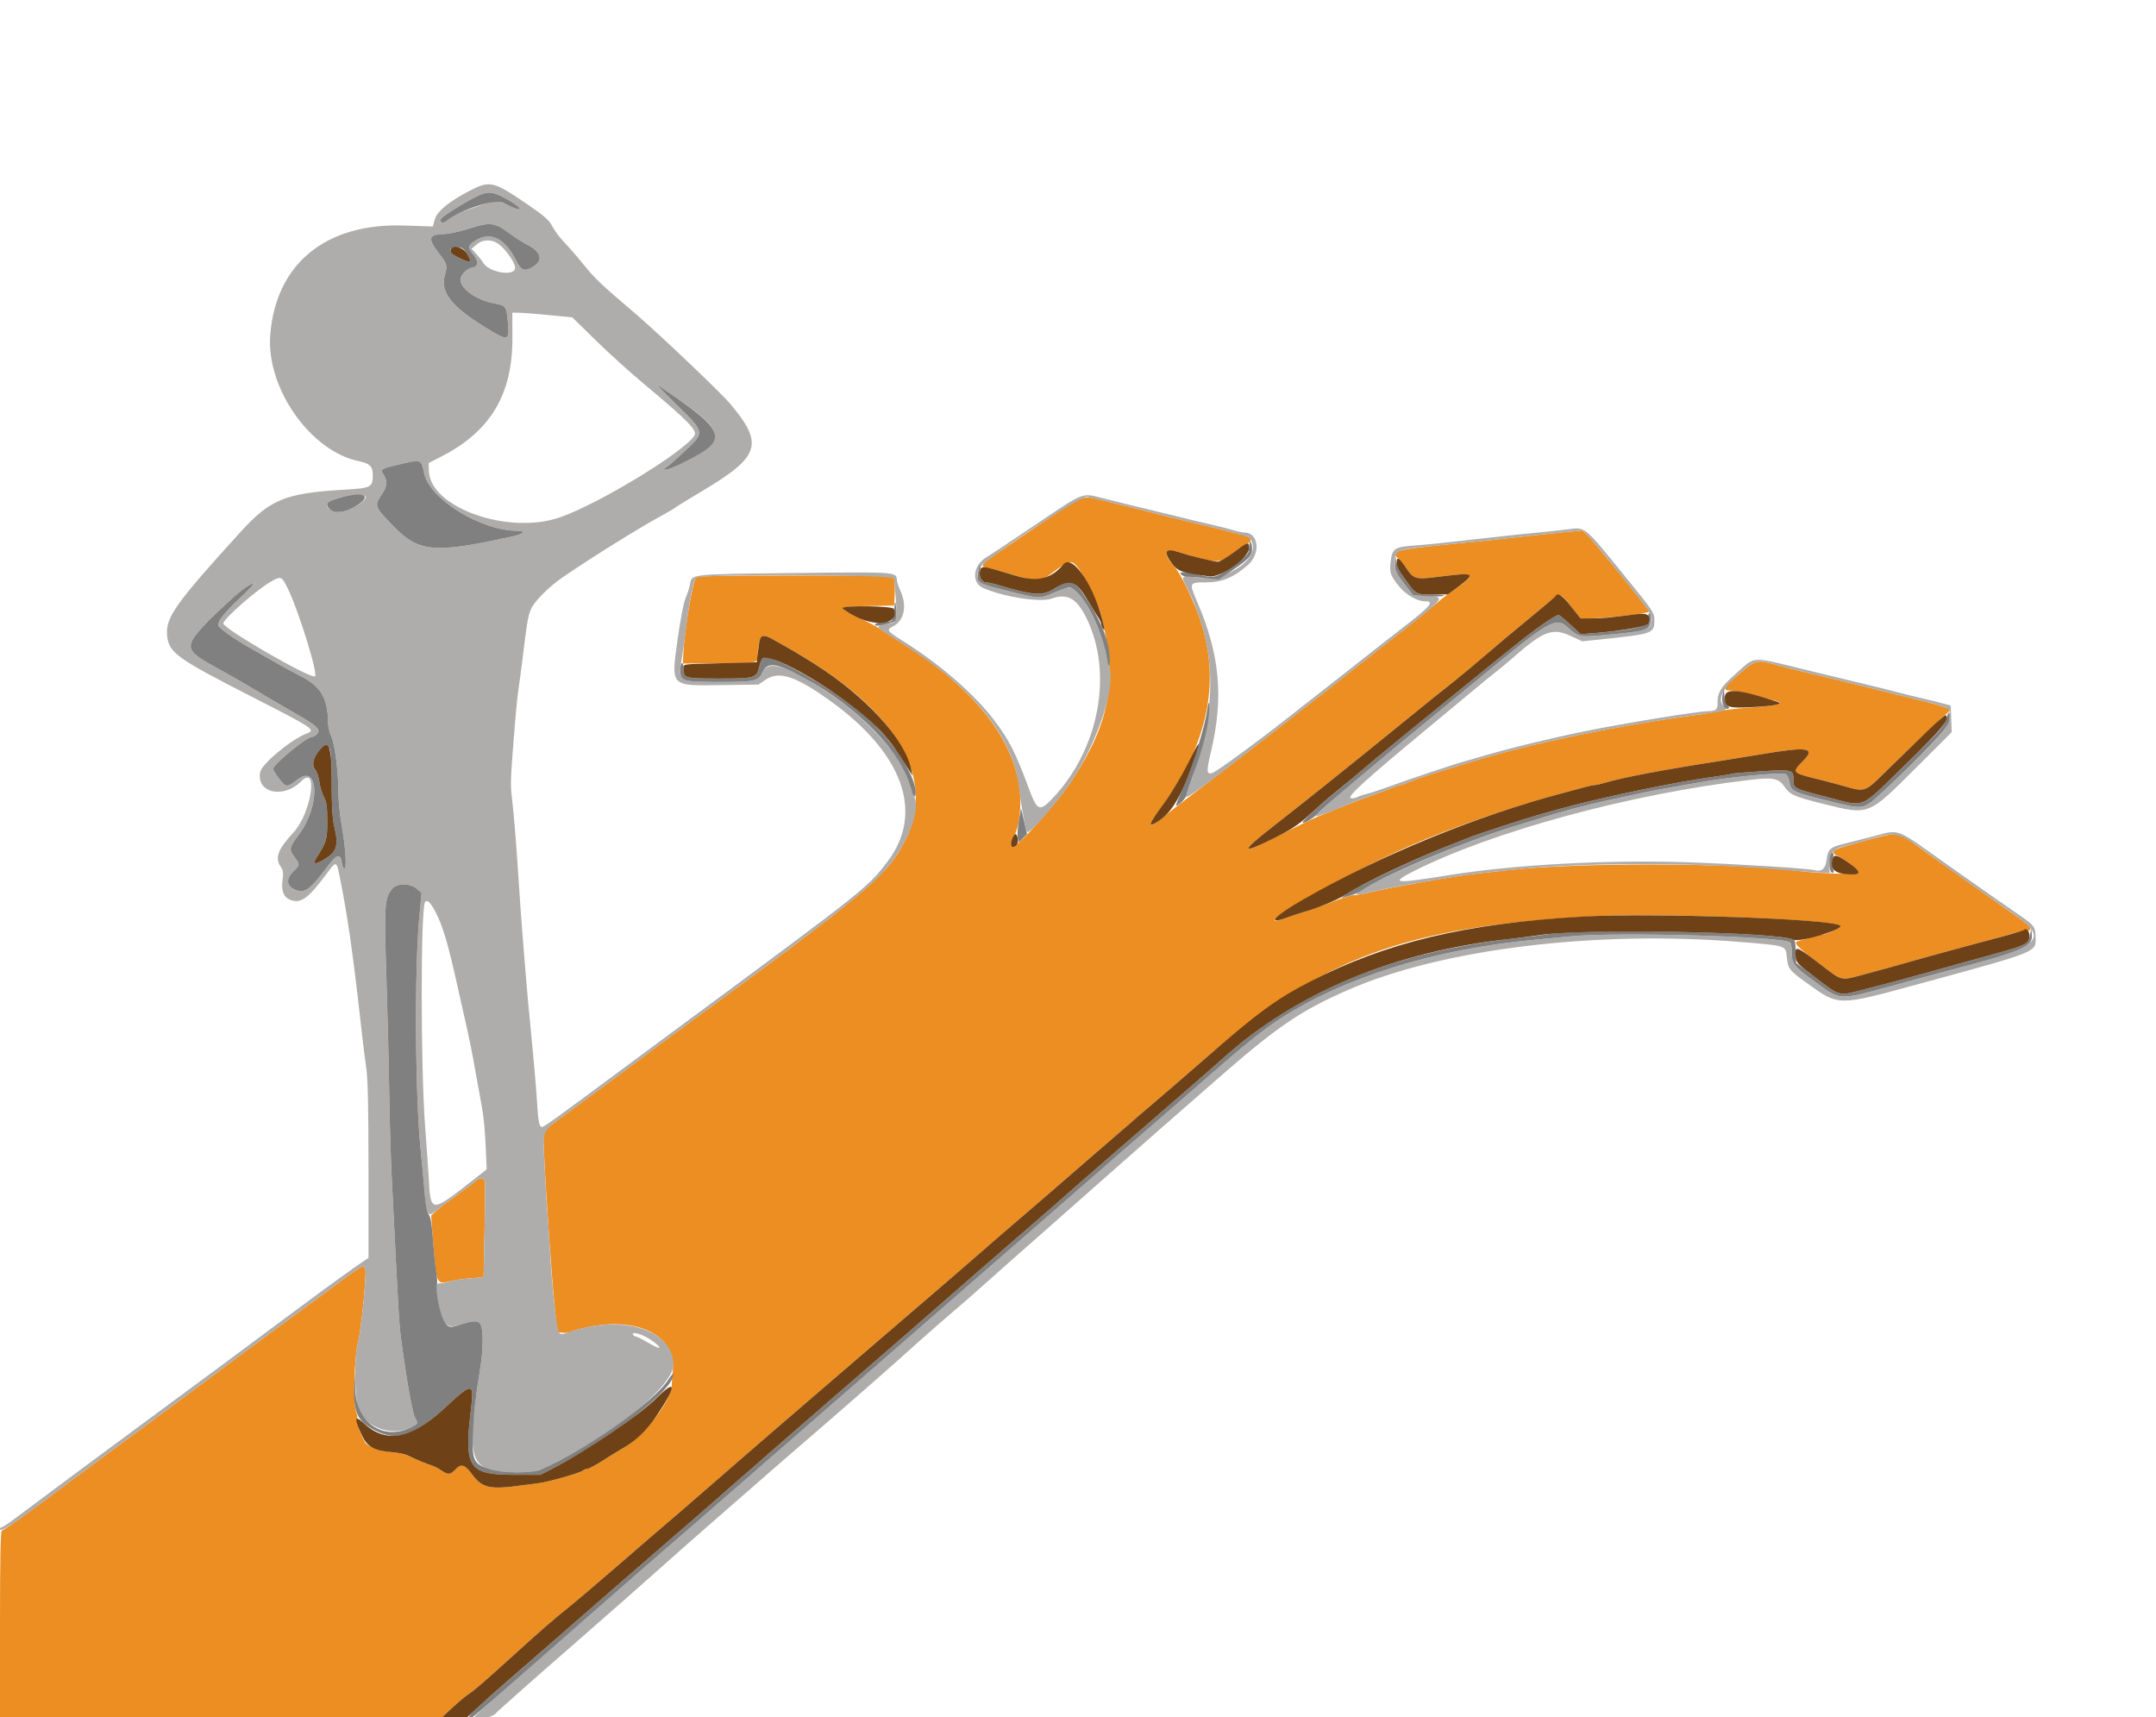 <svg id="svg" version="1.1" xmlns="http://www.w3.org/2000/svg" xmlns:xlink="http://www.w3.org/1999/xlink" width="400" height="318.557" viewBox="0, 0, 400,318.557"><g id="svgg"><path id="path0" d="M191.395 98.308 C 181.031 105.296,181.433 104.933,183.498 105.439 C 184.335 105.644,186.024 106.099,187.251 106.450 C 192.902 108.068,192.879 108.070,195.860 105.814 C 198.434 103.866,198.920 103.840,200.186 105.578 C 201.451 107.315,203.851 112.293,204.305 114.124 C 207.315 126.244,206.024 133.771,199.100 144.453 C 196.290 148.789,188.869 157.131,187.822 157.131 C 187.317 157.131,187.583 155.651,188.222 154.900 C 188.446 154.637,188.785 153.571,188.976 152.531 C 191.005 141.461,183.733 129.840,168.786 120.265 C 167.372 119.359,165.375 118.069,164.347 117.397 C 162.063 115.903,162.355 116.063,158.936 114.425 C 155.390 112.727,155.600 112.549,161.282 112.439 L 165.896 112.351 165.993 110.289 C 166.046 109.155,166.008 107.900,165.907 107.500 L 165.725 106.773 147.603 106.773 C 132.823 106.773,129.415 106.852,129.125 107.201 C 128.464 107.997,126.960 117.058,126.769 121.396 L 126.693 123.111 133.373 123.047 C 140.952 122.975,140.557 123.060,140.560 121.495 C 140.562 119.800,141.149 117.928,141.679 117.928 C 142.117 117.928,142.496 118.119,146.295 120.247 C 166.137 131.362,173.897 144.112,167.967 155.859 C 164.612 162.505,161.461 165.148,125.299 191.645 C 123.436 193.010,120.693 195.052,119.203 196.183 C 116.554 198.195,110.110 202.960,105.020 206.670 C 100.501 209.964,100.733 209.578,100.911 213.506 C 101.314 222.424,102.476 238.908,103.060 243.984 L 103.426 247.171 104.447 247.270 C 105.009 247.324,105.743 247.222,106.078 247.043 C 106.413 246.863,107.809 246.485,109.180 246.202 C 118.434 244.290,125.436 247.885,124.823 254.232 C 124.724 255.257,124.640 256.491,124.637 256.975 C 124.620 259.773,119.493 266.448,115.697 268.611 C 114.908 269.060,113.187 270.121,111.873 270.967 C 110.558 271.814,109.260 272.507,108.988 272.508 C 108.716 272.509,108.358 272.643,108.191 272.806 C 107.726 273.261,101.681 274.977,99.737 275.206 C 98.786 275.318,97.578 275.471,97.052 275.546 C 90.938 276.418,89.489 276.115,87.613 273.576 C 86.208 271.675,85.569 271.491,84.462 272.669 C 83.554 273.636,83.084 273.663,81.896 272.817 C 81.395 272.460,80.512 272.017,79.934 271.833 C 78.843 271.484,77.581 270.960,75.726 270.085 C 75.129 269.803,73.874 269.514,72.937 269.443 C 70.607 269.266,68.273 268.447,67.739 267.620 C 66.967 266.426,65.916 263.446,66.230 263.342 C 66.402 263.284,66.329 262.669,66.059 261.900 C 65.481 260.257,65.742 251.622,66.450 248.939 C 67.018 246.788,68.063 236.134,67.779 235.395 C 67.512 234.698,67.079 234.856,64.939 236.431 C 64.020 237.108,59.108 240.724,54.024 244.466 C 43.700 252.065,44.395 251.549,37.693 256.574 C 35.003 258.590,30.848 261.673,28.459 263.426 C 23.043 267.400,14.220 273.937,11.474 276.011 C 6.063 280.099,0.633 283.984,0.333 283.984 C 0.106 283.984,0.000 289.493,0.000 301.355 L 0.000 318.725 40.965 318.725 L 81.929 318.725 83.820 316.925 C 84.860 315.934,86.272 314.751,86.957 314.295 C 88.092 313.540,90.024 311.866,95.458 306.932 C 100.311 302.526,102.665 300.476,105.179 298.468 C 106.669 297.277,111.044 293.563,114.900 290.213 C 118.757 286.863,122.428 283.697,123.058 283.177 C 123.688 282.657,127.171 279.649,130.799 276.494 C 134.426 273.339,138.285 269.988,139.374 269.048 C 140.463 268.107,142.645 266.219,144.223 264.851 C 145.801 263.484,149.673 260.149,152.829 257.442 C 155.984 254.734,160.876 250.527,163.699 248.092 C 166.522 245.657,170.677 242.088,172.933 240.159 C 175.188 238.231,178.920 235.004,181.226 232.988 C 183.531 230.972,187.681 227.386,190.447 225.020 C 193.214 222.653,197.284 219.137,199.492 217.205 C 201.700 215.273,205.012 212.405,206.853 210.831 C 208.693 209.258,210.271 207.891,210.359 207.794 C 210.446 207.697,211.952 206.407,213.705 204.928 C 215.458 203.448,219.701 199.784,223.133 196.786 C 245.042 177.649,260.676 171.878,295.735 169.986 C 307.808 169.334,340.269 170.580,341.429 171.739 C 341.705 172.016,338.935 173.388,338.108 173.385 C 337.878 173.384,337.044 173.594,336.255 173.852 C 335.466 174.109,334.417 174.402,333.923 174.502 C 332.518 174.787,332.932 175.289,337.326 178.624 C 341.930 182.119,341.410 181.992,345.976 180.741 C 347.378 180.357,349.243 179.852,350.120 179.620 C 350.996 179.387,353.004 178.823,354.582 178.366 C 356.159 177.909,358.311 177.310,359.363 177.036 C 360.414 176.761,361.992 176.329,362.869 176.075 C 363.745 175.821,365.825 175.258,367.490 174.824 C 369.155 174.390,371.594 173.722,372.908 173.340 C 374.223 172.958,375.622 172.654,376.016 172.664 C 377.292 172.696,376.783 171.860,374.582 170.309 C 373.398 169.475,371.139 167.886,369.562 166.778 C 366.534 164.650,362.392 161.713,356.335 157.396 C 351.782 154.152,352.358 154.204,344.701 156.338 C 340.959 157.380,340.278 157.631,340.156 158.008 C 340.085 158.227,340.290 158.503,340.611 158.622 C 341.713 159.029,344.861 161.400,344.861 161.824 C 344.861 162.301,338.377 162.151,333.433 161.560 C 320.806 160.052,292.628 159.997,279.681 161.455 C 277.402 161.712,274.821 161.998,273.944 162.090 C 270.194 162.486,257.459 164.720,253.949 165.598 C 252.944 165.850,251.764 166.056,251.327 166.056 C 250.890 166.056,249.561 166.428,248.374 166.882 C 245.471 167.993,242.913 168.902,241.753 169.236 C 241.227 169.388,239.826 169.863,238.639 170.293 C 230.158 173.367,248.361 162.740,261.368 157.024 C 269.273 153.549,281.213 149.428,290.199 147.073 C 291.251 146.797,292.841 146.366,293.733 146.115 C 294.625 145.863,295.577 145.657,295.848 145.657 C 296.119 145.657,297.039 145.450,297.892 145.196 C 301.272 144.191,308.740 142.786,320.000 141.039 C 321.841 140.753,324.924 140.251,326.853 139.924 C 335.402 138.473,336.940 138.720,334.540 141.157 C 332.395 143.335,332.428 143.377,337.211 144.545 C 338.175 144.781,340.112 145.291,341.514 145.679 C 346.304 147.006,345.723 147.207,350.438 142.582 C 354.626 138.475,360.277 133.116,361.270 132.311 C 362.340 131.444,361.841 131.260,352.032 128.903 C 351.681 128.819,350.032 128.401,348.367 127.974 C 345.591 127.262,338.814 125.625,333.705 124.431 C 332.566 124.165,330.906 123.741,330.017 123.489 C 325.930 122.331,325.781 122.362,322.733 124.957 C 319.733 127.512,319.412 128.127,321.081 128.127 C 321.675 128.127,323.575 128.504,325.304 128.964 C 327.032 129.424,328.771 129.872,329.168 129.958 C 331.567 130.482,330.099 130.909,324.622 131.282 C 322.343 131.436,319.904 131.712,319.203 131.893 C 318.502 132.075,316.207 132.454,314.104 132.735 C 300.333 134.576,284.326 137.889,274.104 141.014 C 273.315 141.256,271.163 141.906,269.323 142.460 C 265.380 143.645,262.541 144.603,261.147 145.216 C 260.595 145.459,259.990 145.657,259.803 145.657 C 259.617 145.657,258.993 145.865,258.417 146.119 C 257.842 146.374,256.080 147.036,254.502 147.591 C 252.924 148.146,251.203 148.784,250.677 149.008 C 250.151 149.233,248.359 149.952,246.693 150.607 C 243.733 151.771,242.518 152.346,235.398 155.962 C 230.168 158.617,230.385 157.848,236.126 153.377 C 241.208 149.419,249.674 142.654,257.552 136.255 C 260.573 133.801,264.017 131.004,265.205 130.040 C 266.393 129.076,268.630 127.292,270.176 126.075 C 271.723 124.859,274.064 122.914,275.378 121.752 C 276.693 120.590,279.490 118.223,281.594 116.492 C 283.697 114.761,286.232 112.655,287.226 111.812 C 289.505 109.879,289.354 109.852,291.510 112.555 L 293.326 114.831 296.703 114.646 C 300.536 114.436,305.976 113.738,305.976 113.456 C 305.976 113.107,295.539 100.225,294.399 99.168 L 293.589 98.415 289.663 98.793 C 287.504 99.001,284.590 99.311,283.187 99.483 C 280.506 99.810,274.524 100.436,268.367 101.033 C 259.297 101.913,257.827 102.320,259.328 103.536 C 259.686 103.826,260.454 104.742,261.036 105.572 C 262.407 107.531,262.540 107.558,267.585 106.925 C 273.674 106.160,274.044 106.512,270.002 109.229 C 269.015 109.892,267.464 111.097,266.556 111.907 C 265.648 112.716,262.994 114.863,260.660 116.678 C 258.325 118.492,254.969 121.129,253.203 122.538 C 246.150 128.165,227.016 143.029,220.398 148.023 C 218.645 149.346,216.517 151.005,215.670 151.708 C 212.847 154.051,212.828 153.330,215.611 149.566 C 224.784 137.163,226.844 124.505,221.670 112.351 C 220.136 108.748,218.806 106.199,217.953 105.227 C 215.564 102.506,215.970 101.620,219.175 102.563 C 226.220 104.635,225.966 104.638,228.934 102.470 C 230.254 101.506,231.491 100.717,231.683 100.717 C 232.113 100.717,232.146 99.869,231.726 99.609 C 231.433 99.429,225.354 97.897,219.602 96.556 C 218.112 96.208,216.104 95.714,215.139 95.458 C 213.430 95.003,208.792 93.855,204.622 92.853 C 200.534 91.872,201.578 91.441,191.395 98.308 M88.468 218.929 C 88.372 219.085,86.942 220.170,85.291 221.340 C 83.640 222.511,81.771 223.925,81.137 224.483 L 79.986 225.498 80.321 229.960 C 80.937 238.154,81.013 238.357,83.243 237.786 C 84.143 237.555,85.970 237.277,87.301 237.169 L 89.721 236.972 89.905 228.207 C 90.006 223.386,90.027 219.263,89.951 219.044 C 89.792 218.587,88.730 218.505,88.468 218.929 " stroke="none" fill="#ec8e22" fill-rule="evenodd"></path><path id="path1" d="M87.095 35.418 C 83.255 37.401,81.062 39.219,80.646 40.766 L 80.308 42.022 74.960 41.841 C 60.414 41.349,51.127 48.971,50.135 62.216 C 49.396 72.073,57.636 83.752,66.614 85.573 C 68.584 85.973,69.163 86.541,69.163 88.074 C 69.163 90.426,68.918 90.555,63.882 90.851 C 52.903 91.495,50.142 92.626,44.559 98.767 C 32.706 111.803,30.772 114.502,30.991 117.697 C 31.222 121.052,32.562 122.039,46.693 129.254 C 58.282 135.171,58.658 135.424,56.886 136.098 C 54.004 137.194,48.556 141.722,48.267 143.261 C 47.538 147.145,52.613 148.260,55.907 144.940 C 59.133 141.688,57.749 150.879,54.480 154.415 C 51.483 157.657,50.934 159.178,52.140 160.899 C 52.524 161.449,52.593 162.004,52.426 163.217 C 52.136 165.328,52.651 166.559,54.011 167.008 C 55.879 167.624,57.216 166.643,60.495 162.251 C 62.470 159.605,62.404 159.585,63.099 163.028 C 64.508 170.015,65.581 177.606,67.084 191.235 C 67.325 193.426,67.713 196.510,67.945 198.088 C 68.252 200.174,68.367 205.378,68.367 217.172 L 68.367 233.388 67.577 233.905 C 66.064 234.896,59.729 239.479,55.233 242.835 C 47.166 248.857,33.925 258.663,26.773 263.913 C 21.570 267.731,5.590 279.598,2.470 281.959 C 1.461 282.722,0.493 283.347,0.318 283.347 C 0.143 283.347,0.000 283.490,0.000 283.665 C 0.000 284.457,2.503 282.787,11.474 276.011 C 14.220 273.937,23.043 267.400,28.459 263.426 C 30.848 261.673,35.003 258.590,37.693 256.574 C 44.395 251.549,43.700 252.065,54.024 244.466 C 59.108 240.724,64.020 237.108,64.939 236.431 C 67.079 234.856,67.512 234.698,67.779 235.395 C 68.067 236.144,67.014 246.808,66.439 248.968 C 65.574 252.217,65.801 260.638,66.794 262.170 C 68.818 265.291,73.131 266.445,76.414 264.744 C 77.612 264.123,77.600 264.162,76.968 262.940 C 76.527 262.087,75.500 256.418,74.632 250.040 C 74.003 245.420,74.089 246.804,72.665 218.167 C 72.482 214.486,72.279 207.602,72.213 202.869 C 72.148 198.135,71.912 188.511,71.690 181.481 C 71.258 167.835,71.329 166.717,72.738 164.925 C 73.604 163.824,76.071 163.810,77.337 164.899 L 78.215 165.654 77.797 170.078 C 76.847 180.155,77.027 204.316,78.126 214.183 C 78.292 215.673,78.570 218.675,78.744 220.853 C 79.146 225.895,79.247 226.018,81.485 224.195 C 82.450 223.410,84.373 221.973,85.759 221.001 C 87.144 220.030,88.360 219.103,88.461 218.941 C 88.729 218.507,89.790 218.581,89.951 219.044 C 90.027 219.263,90.006 223.386,89.905 228.207 L 89.721 236.972 87.054 237.193 C 85.587 237.315,83.952 237.566,83.421 237.751 C 82.889 237.936,82.118 238.088,81.705 238.088 C 80.825 238.088,80.783 238.462,81.316 241.568 C 82.001 245.565,82.911 246.615,85.050 245.878 C 87.820 244.923,88.873 244.923,89.236 245.878 C 89.696 247.088,89.640 250.464,89.104 253.846 C 86.322 271.400,86.935 273.147,95.874 273.147 C 99.269 273.147,99.724 273.028,103.426 271.162 C 114.839 265.410,124.955 256.948,124.933 253.170 C 124.896 246.691,115.302 243.733,105.526 247.185 C 104.373 247.592,104.050 247.607,103.734 247.267 C 103.275 246.774,102.441 239.167,101.992 231.394 C 101.815 228.327,101.594 225.100,101.500 224.223 C 101.407 223.347,101.205 219.833,101.051 216.414 C 100.722 209.065,100.109 210.290,106.444 205.633 C 115.384 199.061,116.517 198.222,119.203 196.183 C 120.693 195.052,123.436 193.010,125.299 191.645 C 156.382 168.869,162.425 164.080,165.648 159.664 C 169.058 154.991,170.733 149.839,169.556 147.642 C 169.208 146.994,168.924 146.246,168.924 145.981 C 168.922 142.635,162.272 134.617,155.531 129.834 C 146.993 123.775,142.609 122.167,141.496 124.688 C 140.754 126.368,140.081 126.524,133.537 126.529 C 125.815 126.535,125.743 126.489,126.515 122.045 C 126.680 121.096,127.049 118.454,127.333 116.175 C 127.952 111.225,128.638 107.787,129.125 107.201 C 129.746 106.453,165.639 106.580,165.852 107.331 C 165.939 107.637,166.106 109.473,166.223 111.410 C 166.464 115.394,166.423 115.486,164.223 115.849 C 162.474 116.137,162.513 116.307,164.631 117.627 C 172.269 122.387,176.904 125.922,180.516 129.739 C 185.463 134.966,188.344 140.408,188.991 145.744 C 189.453 149.560,190.274 154.037,190.569 154.348 C 191.029 154.835,196.435 148.566,199.100 144.453 C 203.818 137.175,207.025 127.269,205.814 123.716 C 205.536 122.899,205.216 121.657,205.102 120.956 C 204.597 117.828,202.053 112.325,200.068 110.064 C 198.905 108.739,198.205 108.727,195.451 109.981 C 192.977 111.107,192.752 111.098,186.916 109.624 C 181.378 108.225,180.760 107.741,181.622 105.473 C 182.121 104.161,200.487 91.984,201.647 92.197 C 203.071 92.458,211.731 94.551,215.139 95.458 C 216.104 95.714,218.112 96.208,219.602 96.556 C 228.495 98.630,231.583 99.487,231.952 99.984 C 234.481 103.389,227.240 108.290,221.499 107.059 C 219.535 106.637,219.119 106.920,219.794 108.215 C 225.786 119.716,226.082 130.903,220.782 145.497 C 220.336 146.724,220.030 147.786,220.101 147.857 C 220.275 148.031,223.511 145.747,227.410 142.698 C 229.163 141.327,233.394 138.033,236.813 135.377 C 244.747 129.213,249.172 125.747,253.200 122.542 C 254.968 121.135,258.064 118.705,260.080 117.142 C 268.236 110.817,268.326 110.685,264.554 110.533 L 262.176 110.438 260.490 108.254 C 258.945 106.250,258.805 105.929,258.805 104.388 C 258.805 101.947,258.677 101.991,268.526 101.019 C 275.582 100.323,280.697 99.787,283.187 99.483 C 284.590 99.311,287.504 99.001,289.663 98.793 L 293.589 98.415 294.399 99.168 C 294.845 99.582,296.593 101.626,298.282 103.711 C 306.694 114.091,306.451 113.729,306.240 115.579 C 306.097 116.829,305.063 117.122,298.659 117.729 C 292.931 118.271,292.960 118.276,290.876 116.413 C 288.599 114.376,287.643 114.936,273.625 126.530 C 272.223 127.689,269.928 129.573,268.526 130.716 C 252.347 143.902,244.143 150.871,244.143 151.430 C 244.143 151.619,247.239 150.471,250.677 149.007 C 251.203 148.783,252.924 148.146,254.502 147.591 C 256.080 147.036,257.842 146.374,258.417 146.119 C 258.993 145.865,259.617 145.657,259.803 145.657 C 259.990 145.657,260.595 145.459,261.147 145.216 C 262.541 144.603,265.380 143.645,269.323 142.460 C 271.163 141.906,273.315 141.256,274.104 141.014 C 284.242 137.915,299.599 134.727,313.944 132.744 C 315.960 132.466,318.147 132.161,318.803 132.067 C 320.191 131.869,320.503 131.545,319.837 130.993 C 318.499 129.882,319.569 127.651,322.733 124.957 C 325.781 122.361,325.930 122.331,330.017 123.489 C 330.906 123.741,332.566 124.165,333.705 124.431 C 338.814 125.625,345.591 127.262,348.367 127.974 C 350.032 128.401,351.681 128.819,352.032 128.903 C 361.991 131.296,361.753 131.206,361.753 132.608 C 361.753 134.694,358.742 138.164,349.571 146.642 C 345.504 150.402,346.136 150.293,338.841 148.496 C 332.661 146.974,332.270 146.779,331.998 145.076 C 331.876 144.312,331.580 143.732,331.249 143.604 C 330.313 143.245,320.422 144.214,315.219 145.174 C 313.904 145.416,311.466 145.849,309.801 146.135 C 306.807 146.649,305.509 146.911,299.602 148.199 C 293.166 149.602,290.474 150.338,280.797 153.342 C 267.539 157.457,244.488 167.973,253.904 165.611 C 254.934 165.353,256.924 164.922,258.327 164.655 C 260.708 164.202,262.057 163.968,269.482 162.724 C 272.246 162.262,274.432 161.998,281.275 161.302 C 294.269 159.982,314.569 159.989,329.880 161.319 C 332.072 161.509,335.120 161.738,336.653 161.828 L 339.442 161.990 339.442 160.429 C 339.442 158.440,340.065 157.557,341.765 157.136 C 342.503 156.952,343.825 156.598,344.701 156.348 C 352.801 154.038,350.946 153.495,361.912 161.386 C 364.031 162.910,366.566 164.688,373.068 169.209 C 380.513 174.385,379.354 175.403,360.319 180.394 C 359.092 180.716,356.940 181.293,355.538 181.676 C 354.135 182.059,352.271 182.568,351.394 182.808 C 340.929 185.667,341.588 185.697,336.711 182.143 C 332.749 179.255,332.430 178.849,332.430 176.681 C 332.430 175.766,332.290 174.931,332.119 174.826 C 330.341 173.727,299.882 172.894,291.474 173.714 C 289.721 173.885,286.709 174.171,284.781 174.350 C 266.108 176.083,249.361 181.305,237.291 189.158 C 234.379 191.053,230.491 194.182,224.217 199.681 C 221.817 201.785,219.104 204.151,218.188 204.940 C 211.428 210.762,208.443 213.361,192.229 227.543 C 191.110 228.522,188.871 230.470,187.254 231.873 C 184.169 234.547,169.007 247.758,148.845 265.340 C 134.947 277.458,127.338 284.076,123.193 287.649 C 121.567 289.052,118.103 292.062,115.496 294.339 C 112.890 296.616,105.716 302.881,99.555 308.261 C 93.393 313.641,88.257 318.196,88.141 318.384 C 87.664 319.156,91.143 318.772,91.888 317.970 C 92.497 317.315,98.806 311.719,105.950 305.498 C 111.398 300.754,119.776 293.379,123.691 289.880 C 126.045 287.777,128.975 285.187,130.201 284.125 C 131.427 283.063,135.286 279.692,138.777 276.635 C 142.267 273.577,146.793 269.641,148.834 267.888 C 154.054 263.404,164.195 254.545,166.711 252.271 C 170.237 249.083,175.687 244.285,177.263 242.982 C 178.080 242.306,180.434 240.247,182.494 238.406 C 186.279 235.023,187.440 233.997,193.660 228.526 C 195.553 226.861,200.338 222.629,204.293 219.124 C 208.248 215.618,212.988 211.437,214.826 209.834 C 216.664 208.231,221.394 204.090,225.339 200.634 C 236.830 190.562,241.111 187.622,249.949 183.733 C 267.369 176.067,296.003 172.559,323.028 174.780 C 331.564 175.481,331.267 175.381,331.513 177.641 C 331.744 179.768,331.967 180.053,335.228 182.395 C 341.228 186.705,340.798 186.703,356.184 182.508 C 378.182 176.510,377.713 176.698,377.667 173.926 C 377.633 171.935,377.458 171.706,374.343 169.569 C 371.406 167.554,366.012 163.777,361.016 160.237 C 351.313 153.361,352.676 153.856,347.251 155.243 C 345.147 155.781,342.650 156.418,341.701 156.659 C 339.535 157.210,339.094 157.655,338.886 159.501 C 338.699 161.161,337.995 161.779,336.671 161.447 C 335.358 161.118,323.000 160.340,313.625 159.997 C 298.778 159.454,280.953 160.403,268.685 162.390 C 258.732 164.001,257.819 163.905,262.151 161.700 C 276.691 154.302,302.591 147.258,324.700 144.690 C 328.991 144.192,329.993 144.394,331.091 145.978 C 332.126 147.471,332.953 147.835,338.327 149.159 C 346.869 151.264,346.503 151.409,355.632 142.299 L 362.100 135.844 362.006 133.373 L 361.912 130.902 360.478 130.512 C 359.689 130.298,357.681 129.803,356.016 129.413 C 354.351 129.023,352.271 128.508,351.394 128.267 C 350.518 128.027,347.649 127.316,345.020 126.688 C 342.390 126.060,338.518 125.127,336.414 124.615 C 324.293 121.664,325.910 121.628,322.107 124.940 C 319.284 127.399,318.602 128.498,318.659 130.498 C 318.691 131.612,318.304 131.943,316.972 131.941 C 315.176 131.937,301.575 134.145,294.263 135.627 C 287.749 136.948,280.090 138.806,275.219 140.249 C 273.992 140.612,272.558 141.026,272.032 141.169 C 269.768 141.785,262.522 144.196,258.008 145.836 C 256.255 146.473,254.264 147.128,253.584 147.293 C 252.904 147.457,252.068 147.741,251.727 147.924 C 251.385 148.107,250.877 148.169,250.597 148.061 C 249.899 147.793,253.594 144.444,265.020 134.993 C 268.175 132.382,271.976 129.227,273.466 127.981 C 274.956 126.734,276.816 125.217,277.600 124.610 C 278.383 124.003,279.817 122.808,280.787 121.954 C 286.304 117.098,288.034 116.438,291.307 117.947 L 293.562 118.986 297.299 118.596 C 306.685 117.616,306.932 117.525,306.932 115.072 C 306.932 113.676,306.806 113.486,301.681 107.172 C 293.814 97.479,294.189 97.794,290.996 98.199 C 289.857 98.344,287.347 98.612,285.418 98.796 C 283.490 98.979,279.976 99.348,277.610 99.615 C 267.131 100.799,264.860 101.037,262.311 101.220 C 258.735 101.477,258.291 101.782,258.013 104.178 C 257.768 106.288,257.941 106.780,259.676 108.908 C 260.852 110.350,262.957 111.554,264.305 111.554 C 266.276 111.554,265.569 112.368,259.602 116.970 C 257.673 118.457,254.653 120.823,252.890 122.227 C 251.127 123.632,247.840 126.215,245.584 127.968 C 243.329 129.721,240.397 132.016,239.069 133.068 C 233.618 137.385,225.814 143.102,224.968 143.397 C 223.830 143.793,223.785 143.188,224.673 139.442 C 227.055 129.400,226.338 121.550,222.143 111.731 C 220.573 108.057,220.577 108.048,223.799 108.048 C 226.723 108.048,228.894 107.135,231.568 104.782 C 233.940 102.694,233.506 98.805,230.902 98.805 C 230.534 98.805,229.598 98.608,228.822 98.367 C 228.045 98.127,226.335 97.689,225.020 97.394 C 223.705 97.099,221.841 96.659,220.876 96.415 C 219.912 96.171,216.972 95.455,214.343 94.823 C 209.667 93.700,208.103 93.315,204.069 92.295 C 200.741 91.454,200.986 91.352,192.438 97.131 C 188.095 100.068,183.827 102.900,182.954 103.426 C 180.539 104.880,180.176 108.053,182.311 109.041 C 185.905 110.704,192.934 111.826,195.060 111.076 C 198.013 110.034,199.721 110.960,201.524 114.582 C 206.592 124.759,203.964 138.940,195.315 148.085 C 192.887 150.653,192.432 150.479,190.927 146.411 C 188.395 139.565,187.232 137.281,184.359 133.512 C 180.745 128.772,174.383 123.244,167.729 119.061 C 164.459 117.006,164.373 116.881,165.734 116.177 C 167.769 115.124,168.327 112.368,167.057 109.641 C 166.689 108.853,166.385 107.890,166.382 107.501 C 166.368 106.113,166.013 106.092,147.162 106.320 C 127.477 106.558,128.378 106.454,127.988 108.533 C 127.876 109.128,127.515 110.230,127.186 110.982 C 126.843 111.766,126.227 114.940,125.745 118.415 C 124.481 127.512,124.233 127.248,133.915 127.109 L 140.717 127.012 142.056 126.104 C 144.529 124.425,147.597 125.421,153.925 129.956 C 167.588 139.746,171.548 150.834,164.622 159.905 C 160.947 164.717,160.716 164.901,125.737 190.746 C 123.809 192.171,119.291 195.518,115.697 198.184 C 102.718 207.814,100.951 209.084,100.533 209.084 C 100.053 209.084,99.851 208.067,99.647 204.622 C 99.486 201.894,99.007 196.429,98.320 189.482 C 98.060 186.853,97.704 182.908,97.530 180.717 C 97.356 178.526,97.078 175.084,96.913 173.068 C 96.748 171.052,96.457 166.964,96.266 163.984 C 95.803 156.738,95.352 151.163,94.970 147.956 C 94.663 145.387,94.696 144.643,95.609 133.386 C 95.765 131.458,96.042 128.876,96.224 127.649 C 96.406 126.422,96.703 124.199,96.884 122.709 C 97.778 115.322,97.976 114.165,98.561 112.912 C 99.235 111.465,101.933 108.786,104.439 107.074 C 109.976 103.292,118.545 97.951,122.636 95.734 C 123.816 95.094,124.996 94.400,125.259 94.190 C 125.522 93.981,127.842 92.554,130.415 91.019 C 141.025 84.693,141.757 82.368,135.480 74.927 C 133.618 72.720,121.981 61.667,117.610 57.953 C 111.624 52.869,110.311 51.623,108.317 49.139 C 107.236 47.794,105.629 45.942,104.745 45.024 C 103.861 44.107,102.844 42.752,102.485 42.015 C 101.982 40.982,101.138 40.192,98.805 38.574 C 91.529 33.529,91.019 33.391,87.095 35.418 M94.448 37.193 C 97.733 39.119,96.736 39.471,93.311 37.594 C 92.520 37.160,91.882 37.218,89.721 37.920 C 85.322 39.349,84.241 39.828,82.972 40.910 C 82.214 41.556,81.513 41.379,81.806 40.615 C 81.990 40.135,86.988 37.048,88.985 36.180 C 90.740 35.418,91.734 35.602,94.448 37.193 M94.371 43.184 C 95.495 44.011,96.988 44.977,97.689 45.330 C 100.561 46.773,100.904 48.435,98.587 49.669 C 97.221 50.396,96.654 50.134,95.772 48.367 C 93.650 44.115,90.922 42.832,88.050 44.734 C 86.802 45.561,86.763 45.987,87.825 47.249 C 88.865 48.484,88.757 49.526,87.577 49.662 C 86.684 49.765,85.418 51.049,85.418 51.852 C 85.418 53.565,88.418 55.698,91.633 56.271 C 93.789 56.655,93.937 56.828,94.180 59.250 C 94.603 63.467,94.472 63.503,89.624 60.478 C 83.659 56.757,81.682 54.141,82.528 51.093 C 83.044 49.236,82.975 48.978,81.420 46.976 C 79.346 44.305,79.490 43.526,82.072 43.448 C 83.186 43.414,85.248 42.983,87.012 42.415 C 90.885 41.167,91.756 41.258,94.371 43.184 M92.734 45.455 C 94.174 46.667,95.676 48.982,95.559 49.809 C 95.346 51.310,90.796 50.547,89.705 48.827 C 89.406 48.355,88.785 47.563,88.325 47.067 L 87.490 46.166 88.384 45.394 C 89.626 44.322,91.417 44.347,92.734 45.455 M101.775 58.453 L 106.180 58.878 110.540 63.156 C 112.938 65.508,117.047 69.221,119.671 71.406 C 127.521 77.942,129.390 79.846,128.858 80.762 C 127.144 83.714,111.208 93.433,103.904 95.980 C 94.343 99.315,79.802 94.190,79.573 87.405 L 79.522 85.906 81.875 84.704 C 90.986 80.049,95.100 73.189,95.065 62.709 L 95.050 58.008 96.210 58.018 C 96.848 58.024,99.353 58.220,101.775 58.453 M124.960 73.432 C 134.955 80.250,135.076 81.809,125.955 86.258 C 123.883 87.269,122.252 87.507,123.780 86.576 C 124.106 86.378,125.576 85.084,127.047 83.700 C 130.810 80.162,130.835 80.300,125.498 75.069 C 123.175 72.792,121.590 71.142,121.975 71.401 C 122.359 71.660,123.703 72.574,124.960 73.432 M78.689 87.809 C 79.709 92.633,89.225 98.486,96.049 98.486 C 97.745 98.486,97.111 99.081,94.900 99.566 C 80.147 102.800,77.621 102.524,72.488 97.116 C 69.476 93.942,69.433 93.790,70.920 91.597 C 71.842 90.239,71.922 89.220,71.192 88.106 C 70.502 87.053,70.629 86.966,74.043 86.168 C 78.211 85.194,78.130 85.165,78.689 87.809 M67.832 92.331 C 67.659 93.227,64.411 94.977,62.918 94.979 C 61.295 94.980,60.142 93.983,60.898 93.230 C 62.078 92.054,68.034 91.282,67.832 92.331 M53.309 109.018 C 55.304 112.976,59.109 125.223,58.425 125.486 C 57.406 125.877,41.434 116.646,41.434 115.666 C 41.434 114.805,47.995 109.095,50.515 107.762 C 52.153 106.896,52.264 106.946,53.309 109.018 M44.328 111.138 C 41.635 113.677,40.478 115.135,40.478 115.990 C 40.478 116.446,43.332 118.476,46.534 120.299 C 48.024 121.147,50.175 122.375,51.315 123.026 C 52.454 123.678,54.555 124.814,55.983 125.551 C 59.551 127.390,60.845 129.658,60.869 134.116 C 60.873 134.868,61.145 136.016,61.473 136.666 C 62.129 137.967,62.791 143.303,62.790 147.275 C 62.789 148.603,63.064 151.256,63.401 153.171 C 64.123 157.274,64.361 161.077,63.904 161.206 C 63.729 161.255,63.514 160.755,63.426 160.093 C 63.185 158.269,62.493 158.431,60.799 160.707 C 57.421 165.246,56.406 165.925,54.486 164.932 C 53.086 164.208,53.102 162.901,54.529 161.568 C 55.658 160.513,55.664 160.403,54.661 159.044 C 53.574 157.570,53.634 157.243,55.421 154.884 C 59.440 149.578,59.216 141.473,55.139 144.667 C 53.276 146.127,53.043 146.114,51.798 144.484 C 51.182 143.677,50.677 142.851,50.677 142.650 C 50.677 141.833,56.870 136.733,57.861 136.733 C 58.092 136.733,58.506 136.508,58.781 136.233 C 59.626 135.389,58.894 134.692,54.584 132.233 C 52.348 130.957,48.940 128.965,47.012 127.806 C 45.084 126.648,42.106 124.944,40.394 124.021 C 34.706 120.953,34.323 120.186,36.918 117.068 C 39.609 113.837,46.644 107.733,47.124 108.213 C 47.206 108.295,45.948 109.611,44.328 111.138 M80.728 169.062 C 82.162 171.792,83.084 174.899,84.943 183.267 C 85.391 185.283,85.955 187.793,86.196 188.845 C 87.051 192.570,87.657 195.584,88.313 199.363 C 88.679 201.466,89.186 204.263,89.440 205.578 C 89.695 206.892,89.991 209.991,90.099 212.463 L 90.294 216.958 88.414 218.431 C 79.708 225.250,79.931 225.256,79.517 218.167 C 79.414 216.414,79.132 212.398,78.889 209.243 C 78.042 198.234,78.020 168.730,78.857 167.376 C 79.199 166.822,79.867 167.423,80.728 169.062 M119.678 247.967 C 121.073 248.678,122.528 249.849,122.300 250.077 C 122.218 250.159,121.285 249.718,120.225 249.097 C 119.166 248.476,118.152 247.968,117.973 247.968 C 117.794 247.968,117.559 247.825,117.450 247.649 C 117.121 247.117,118.356 247.292,119.678 247.967 " stroke="none" fill="#afadab" fill-rule="evenodd"></path><path id="path2" d="M88.985 36.180 C 86.988 37.048,81.990 40.135,81.806 40.615 C 81.513 41.379,82.214 41.556,82.972 40.910 C 85.230 38.985,91.929 36.837,93.311 37.594 C 96.736 39.471,97.733 39.119,94.448 37.193 C 91.734 35.602,90.740 35.418,88.985 36.180 M87.012 42.415 C 85.248 42.983,83.186 43.414,82.072 43.448 C 79.490 43.526,79.346 44.305,81.420 46.976 C 82.975 48.978,83.044 49.236,82.528 51.093 C 81.682 54.141,83.659 56.757,89.624 60.478 C 94.472 63.503,94.603 63.467,94.180 59.250 C 93.937 56.828,93.789 56.655,91.633 56.271 C 88.418 55.698,85.418 53.565,85.418 51.852 C 85.418 51.049,86.684 49.765,87.577 49.662 C 88.757 49.526,88.865 48.484,87.825 47.249 C 86.763 45.987,86.802 45.561,88.050 44.734 C 90.922 42.832,93.650 44.115,95.772 48.367 C 96.654 50.134,97.221 50.396,98.587 49.669 C 100.904 48.435,100.561 46.773,97.689 45.330 C 96.988 44.977,95.495 44.011,94.371 43.184 C 91.756 41.258,90.885 41.167,87.012 42.415 M86.614 47.011 C 87.711 48.705,87.293 48.928,85.109 47.813 C 83.115 46.796,83.006 45.893,84.879 45.900 C 85.688 45.903,86.043 46.131,86.614 47.011 M125.498 75.069 C 130.835 80.300,130.810 80.162,127.047 83.700 C 125.576 85.084,124.106 86.378,123.780 86.576 C 122.252 87.507,123.883 87.269,125.955 86.258 C 135.627 81.541,135.320 80.395,121.975 71.401 C 121.590 71.142,123.175 72.792,125.498 75.069 M74.043 86.168 C 70.629 86.966,70.502 87.053,71.192 88.106 C 71.922 89.220,71.842 90.239,70.920 91.597 C 69.433 93.790,69.476 93.942,72.488 97.116 C 77.621 102.524,80.147 102.800,94.900 99.566 C 97.111 99.081,97.745 98.486,96.049 98.486 C 89.225 98.486,79.709 92.633,78.689 87.809 C 78.130 85.165,78.211 85.194,74.043 86.168 M63.108 92.305 C 60.781 92.929,60.236 93.459,61.027 94.333 C 61.948 95.351,63.866 95.192,65.975 93.923 C 69.204 91.981,67.629 91.092,63.108 92.305 M231.952 100.581 C 231.821 100.714,231.713 101.273,231.713 101.823 C 231.713 102.718,231.403 103.047,228.765 104.957 C 225.571 107.270,225.321 107.334,222.311 106.607 C 221.259 106.353,220.064 106.143,219.655 106.140 C 218.579 106.133,218.972 106.856,220.096 106.953 C 220.613 106.997,222.183 107.135,223.586 107.260 L 226.135 107.487 228.526 105.883 C 231.825 103.671,232.417 102.984,232.292 101.520 C 232.237 100.870,232.084 100.447,231.952 100.581 M258.845 104.588 C 258.809 105.915,258.979 106.295,260.490 108.254 L 262.175 110.438 264.872 110.612 C 266.356 110.707,267.706 110.671,267.873 110.532 C 268.039 110.393,266.988 110.279,265.538 110.279 C 262.608 110.279,262.895 110.451,260.503 107.251 C 259.834 106.355,259.219 105.099,259.099 104.382 L 258.885 103.108 258.845 104.588 M181.493 105.974 C 181.098 108.079,181.263 108.188,187.035 109.651 C 192.734 111.095,192.983 111.105,195.451 109.981 C 196.631 109.443,197.942 109.004,198.366 109.004 C 200.373 109.004,204.246 116.086,205.235 121.566 C 205.638 123.801,205.896 124.213,205.896 122.623 C 205.896 119.170,204.514 115.563,201.332 110.711 C 199.278 107.579,198.534 107.411,195.361 109.364 C 193.363 110.593,191.582 110.445,185.063 108.508 C 184.210 108.255,183.247 108.048,182.923 108.048 C 182.122 108.048,181.586 106.939,181.837 105.798 C 181.950 105.282,181.966 104.861,181.872 104.861 C 181.779 104.861,181.608 105.361,181.493 105.974 M45.719 108.905 C 43.858 110.148,38.682 114.949,36.918 117.068 C 34.323 120.186,34.706 120.953,40.394 124.021 C 42.106 124.944,45.084 126.648,47.012 127.806 C 48.940 128.965,52.348 130.957,54.584 132.233 C 58.894 134.692,59.626 135.389,58.781 136.233 C 58.506 136.508,58.092 136.733,57.861 136.733 C 56.870 136.733,50.677 141.833,50.677 142.650 C 50.677 142.851,51.182 143.677,51.798 144.484 C 53.043 146.114,53.276 146.127,55.139 144.667 C 59.216 141.473,59.440 149.578,55.421 154.884 C 53.634 157.243,53.574 157.570,54.661 159.044 C 55.664 160.403,55.658 160.513,54.529 161.568 C 53.102 162.901,53.086 164.208,54.486 164.932 C 56.406 165.925,57.421 165.246,60.799 160.707 C 62.493 158.431,63.185 158.269,63.426 160.093 C 63.514 160.755,63.729 161.255,63.904 161.206 C 64.361 161.077,64.123 157.274,63.401 153.171 C 63.064 151.256,62.789 148.603,62.790 147.275 C 62.791 143.303,62.129 137.967,61.473 136.666 C 61.145 136.016,60.873 134.868,60.869 134.116 C 60.845 129.658,59.551 127.390,55.983 125.551 C 54.555 124.814,52.454 123.678,51.315 123.026 C 50.175 122.375,48.024 121.147,46.534 120.299 C 43.332 118.476,40.478 116.446,40.478 115.990 C 40.478 115.135,41.635 113.677,44.328 111.138 C 47.385 108.256,47.880 107.460,45.719 108.905 M166.070 111.713 C 166.013 111.888,165.936 112.555,165.898 113.195 C 165.790 115.049,165.554 115.378,164.339 115.378 C 163.055 115.378,162.172 115.662,162.384 116.006 C 162.577 116.318,165.604 115.639,166.061 115.182 C 166.262 114.981,166.360 114.098,166.292 113.113 C 166.227 112.168,166.127 111.538,166.070 111.713 M305.833 114.661 C 306.110 116.175,303.756 116.827,295.722 117.465 L 293.276 117.659 291.342 115.881 C 290.278 114.904,289.312 114.104,289.194 114.104 C 288.647 114.104,285.744 116.052,282.581 118.541 C 279.573 120.908,275.952 123.841,259.920 136.894 C 257.287 139.038,253.101 142.518,251.155 144.180 C 250.717 144.554,248.853 146.100,247.012 147.615 C 243.680 150.357,241.253 152.669,241.706 152.669 C 242.269 152.669,244.010 151.564,244.572 150.849 C 245.274 149.957,256.661 140.386,268.526 130.716 C 269.928 129.573,272.223 127.689,273.625 126.530 C 287.643 114.936,288.599 114.376,290.876 116.413 C 292.960 118.276,292.931 118.271,298.659 117.729 C 305.576 117.074,306.107 116.892,306.233 115.139 C 306.290 114.357,306.192 113.785,306.002 113.785 C 305.817 113.785,305.743 114.168,305.833 114.661 M141.580 122.031 C 141.394 122.146,141.069 122.930,140.856 123.774 C 140.341 125.818,140.061 125.896,133.270 125.896 C 127.080 125.896,126.853 125.832,126.853 124.080 C 126.853 123.501,126.709 123.028,126.534 123.028 C 126.359 123.028,126.215 123.593,126.215 124.285 C 126.215 126.393,126.677 126.535,133.537 126.529 C 140.081 126.524,140.754 126.368,141.496 124.688 C 142.357 122.738,144.147 122.989,149.201 125.768 C 159.276 131.309,167.306 139.577,168.949 146.102 C 169.387 147.842,169.880 148.317,169.880 146.999 C 169.880 143.679,164.875 136.340,159.811 132.233 C 153.595 127.193,142.906 121.211,141.580 122.031 M319.567 129.024 C 319.293 130.431,319.975 131.884,320.699 131.436 C 320.861 131.336,320.777 131.088,320.512 130.886 C 320.241 130.679,319.987 129.889,319.933 129.084 L 319.835 127.649 319.567 129.024 M223.946 131.873 C 223.539 134.890,221.243 142.102,219.176 146.853 C 218.547 148.299,218.112 149.482,218.209 149.482 C 218.708 149.482,220.059 148.086,220.151 147.475 C 220.210 147.089,220.737 145.482,221.324 143.904 C 222.991 139.420,224.024 135.519,224.257 132.829 C 224.491 130.124,224.273 129.452,223.946 131.873 M361.116 133.309 C 360.754 134.694,360.083 135.447,353.365 141.994 C 344.798 150.346,346.248 149.752,338.965 147.889 C 332.789 146.308,332.749 146.288,332.749 144.729 C 332.749 142.793,332.538 142.737,326.696 143.107 C 323.847 143.288,321.424 143.493,321.311 143.563 C 321.198 143.633,319.960 143.844,318.561 144.032 C 310.709 145.085,296.607 148.031,288.606 150.288 C 287.554 150.585,286.048 151.011,285.259 151.235 C 282.844 151.921,274.367 154.677,273.097 155.188 C 272.686 155.354,270.988 156.022,269.323 156.674 C 262.226 159.451,251.462 164.546,249.583 166.017 L 248.808 166.624 250.222 166.260 C 251.000 166.060,252.066 165.591,252.591 165.219 C 256.302 162.584,271.113 156.348,280.797 153.342 C 290.474 150.338,293.166 149.602,299.602 148.199 C 305.509 146.911,306.807 146.649,309.801 146.135 C 311.466 145.849,313.904 145.416,315.219 145.174 C 320.422 144.214,330.313 143.245,331.249 143.604 C 331.580 143.732,331.876 144.312,331.998 145.076 C 332.270 146.779,332.661 146.974,338.841 148.496 C 346.135 150.293,345.504 150.402,349.571 146.647 C 356.611 140.150,361.359 135.078,361.598 133.802 C 361.937 131.986,361.561 131.602,361.116 133.309 M61.198 138.970 C 61.409 139.363,61.541 141.864,61.538 145.418 C 61.536 149.407,61.681 151.856,62.002 153.241 C 62.870 156.982,62.528 158.070,60.027 159.536 C 58.458 160.456,57.946 160.357,58.638 159.268 C 60.610 156.163,60.710 155.830,60.711 152.351 C 60.712 149.647,60.594 148.790,60.099 147.888 C 59.762 147.275,59.380 146.007,59.249 145.071 C 59.118 144.135,58.772 143.105,58.480 142.782 C 57.796 142.026,58.086 140.575,59.179 139.275 C 60.112 138.166,60.719 138.075,61.198 138.970 M189.028 152.285 C 188.805 153.563,188.717 154.985,188.833 155.445 L 189.043 156.281 189.800 155.511 L 190.557 154.741 189.995 152.351 L 189.433 149.960 189.028 152.285 M339.635 158.594 C 339.232 159.643,339.422 161.912,339.912 161.912 C 340.290 161.912,340.319 161.745,340.059 161.062 C 339.846 160.500,339.842 159.908,340.048 159.316 C 340.371 158.390,339.977 157.702,339.635 158.594 M72.738 164.925 C 71.329 166.717,71.258 167.835,71.690 181.481 C 71.912 188.511,72.148 198.135,72.213 202.869 C 72.279 207.602,72.482 214.486,72.665 218.167 C 74.089 246.804,74.003 245.420,74.632 250.040 C 75.500 256.418,76.527 262.087,76.968 262.940 C 77.600 264.162,77.612 264.123,76.414 264.744 C 71.174 267.459,66.038 264.017,65.912 257.705 L 65.848 254.502 65.733 257.052 C 65.509 262.028,66.294 263.719,69.613 265.409 C 73.625 267.452,76.885 266.444,82.183 261.518 C 87.771 256.324,88.000 256.327,87.367 261.594 C 86.067 272.408,86.901 273.625,95.618 273.625 L 100.239 273.625 102.506 272.461 C 113.400 266.865,124.969 257.857,124.934 254.997 C 124.931 254.725,124.522 255.147,124.026 255.936 C 121.411 260.093,108.564 269.139,100.308 272.637 C 98.619 273.352,93.232 273.332,90.916 272.602 C 87.834 271.631,87.520 270.953,87.754 265.793 C 87.944 261.614,88.121 260.048,89.104 253.846 C 89.640 250.464,89.696 247.088,89.236 245.878 C 88.873 244.923,87.820 244.923,85.050 245.878 C 83.426 246.437,82.991 246.273,82.256 244.821 C 81.578 243.483,80.811 239.313,81.065 238.344 C 81.160 237.981,81.107 236.950,80.947 236.053 C 80.787 235.156,80.517 232.507,80.347 230.166 C 80.127 227.134,79.898 225.754,79.550 225.369 C 79.210 224.994,78.964 223.619,78.744 220.861 C 78.570 218.678,78.292 215.673,78.126 214.183 C 77.027 204.316,76.847 180.155,77.797 170.078 L 78.215 165.654 77.337 164.899 C 76.071 163.810,73.604 163.824,72.738 164.925 M376.601 173.593 C 376.288 175.197,375.910 175.389,369.721 177.073 C 367.355 177.717,363.769 178.711,361.753 179.282 C 359.737 179.853,357.801 180.393,357.450 180.482 C 357.100 180.571,355.665 180.963,354.263 181.353 C 351.591 182.097,350.624 182.351,345.210 183.737 C 341.135 184.781,341.359 184.843,336.892 181.437 L 333.227 178.643 333.174 176.625 C 333.144 175.516,333.031 174.518,332.921 174.408 C 331.500 172.988,294.872 172.172,286.776 173.381 C 285.595 173.557,283.228 173.855,281.517 174.042 C 258.660 176.543,240.837 183.803,227.049 196.229 C 225.670 197.472,219.594 202.767,213.546 207.995 C 207.498 213.224,201.245 218.655,199.650 220.065 C 195.788 223.481,193.345 225.612,188.808 229.522 C 186.724 231.318,183.290 234.302,181.176 236.154 C 174.408 242.083,161.330 253.463,158.259 256.096 C 155.764 258.234,138.072 273.634,134.980 276.358 C 131.433 279.483,128.133 282.358,124.762 285.259 C 122.622 287.100,117.746 291.331,113.925 294.661 C 110.104 297.992,105.031 302.414,102.652 304.487 C 100.273 306.561,96.462 309.882,94.183 311.867 C 87.559 317.638,86.838 318.325,87.107 318.601 C 87.446 318.949,86.712 319.556,99.481 308.363 C 113.720 295.882,119.464 290.865,123.193 287.649 C 127.338 284.076,134.947 277.458,148.845 265.340 C 169.007 247.758,184.169 234.547,187.254 231.873 C 188.871 230.470,191.110 228.522,192.229 227.543 C 208.443 213.361,211.428 210.762,218.188 204.940 C 219.104 204.151,221.817 201.785,224.217 199.681 C 230.491 194.182,234.379 191.053,237.291 189.158 C 249.361 181.305,266.108 176.083,284.781 174.350 C 286.709 174.171,289.721 173.885,291.474 173.714 C 299.882 172.894,330.341 173.727,332.119 174.826 C 332.290 174.931,332.430 175.766,332.430 176.681 C 332.430 178.849,332.749 179.255,336.711 182.143 C 341.588 185.697,340.929 185.667,351.394 182.808 C 352.271 182.568,354.135 182.059,355.538 181.676 C 356.940 181.293,359.092 180.716,360.319 180.394 C 374.916 176.566,377.180 175.632,376.977 173.515 L 376.858 172.271 376.601 173.593 " stroke="none" fill="#818080" fill-rule="evenodd"></path><path id="path3" d="M83.665 46.215 C 83.366 46.699,83.744 47.117,85.109 47.813 C 87.293 48.928,87.711 48.705,86.614 47.011 C 85.886 45.889,84.156 45.421,83.665 46.215 M228.887 102.483 C 227.595 103.440,226.265 104.223,225.930 104.223 C 225.235 104.223,220.768 103.118,218.673 102.428 C 216.192 101.610,215.764 102.365,217.453 104.579 C 218.546 106.012,219.229 106.245,224.382 106.940 C 226.436 107.217,231.713 103.495,231.713 101.770 C 231.713 100.413,231.664 100.425,228.887 102.483 M259.124 104.471 C 259.124 105.003,259.635 106.052,260.406 107.100 C 262.884 110.472,262.559 110.279,265.758 110.279 L 268.615 110.279 270.527 108.871 C 273.894 106.393,273.563 106.174,267.585 106.925 C 262.471 107.567,262.382 107.546,260.854 105.327 C 259.507 103.371,259.124 103.182,259.124 104.471 M197.291 104.700 C 195.105 107.335,192.566 108.003,188.845 106.922 C 187.968 106.667,186.268 106.171,185.066 105.819 C 182.289 105.006,182.045 105.015,181.812 105.946 C 181.566 106.926,182.159 108.048,182.923 108.048 C 183.247 108.048,184.210 108.255,185.063 108.508 C 191.672 110.472,193.354 110.599,195.474 109.294 C 198.681 107.321,199.656 107.691,202.045 111.785 C 202.636 112.797,203.386 114.014,203.711 114.489 C 204.037 114.964,204.305 115.538,204.308 115.764 C 204.310 115.990,204.465 116.390,204.651 116.653 C 204.918 117.029,204.955 116.961,204.828 116.335 C 203.395 109.302,199.045 102.587,197.291 104.700 M288.618 110.577 C 288.517 110.741,286.250 112.663,283.580 114.848 C 280.910 117.033,277.352 120.018,275.675 121.482 C 273.997 122.946,271.354 125.147,269.801 126.375 C 266.723 128.807,265.727 129.610,257.550 136.255 C 249.723 142.615,241.241 149.394,236.126 153.377 C 230.144 158.036,230.158 158.617,236.178 155.601 C 239.575 153.899,240.929 153.013,242.849 151.233 C 244.175 150.004,246.406 148.069,247.809 146.932 C 249.211 145.795,250.717 144.558,251.155 144.182 C 252.964 142.632,257.234 139.081,259.920 136.894 C 275.952 123.841,279.573 120.908,282.581 118.541 C 285.744 116.052,288.647 114.104,289.194 114.104 C 289.312 114.104,290.278 114.904,291.342 115.881 L 293.276 117.659 295.722 117.463 C 301.259 117.017,305.651 116.219,305.840 115.625 C 306.301 114.173,305.715 113.689,303.791 113.933 C 298.466 114.609,297.349 114.714,295.392 114.727 L 293.254 114.741 291.474 112.510 C 289.792 110.402,289.041 109.893,288.618 110.577 M156.349 112.805 C 156.249 112.967,157.352 113.692,158.801 114.416 C 162.933 116.480,166.880 115.665,165.842 112.961 C 165.640 112.434,156.670 112.286,156.349 112.805 M141.009 118.645 C 140.882 119.040,140.693 120.151,140.589 121.116 L 140.398 122.869 133.705 123.051 C 126.000 123.260,126.853 123.112,126.853 124.239 C 126.853 125.813,127.174 125.896,133.270 125.896 C 140.118 125.896,140.358 125.827,140.871 123.687 C 141.084 122.799,141.424 122.055,141.625 122.035 C 144.996 121.698,158.847 130.462,163.774 136.050 C 165.452 137.952,166.176 138.968,168.579 142.789 L 169.281 143.904 169.062 142.789 C 167.963 137.192,160.584 129.129,151.076 123.137 C 148.329 121.406,147.059 120.661,143.337 118.597 C 141.799 117.744,141.294 117.754,141.009 118.645 M320.000 129.391 C 320.000 131.260,320.564 131.447,325.381 131.180 C 329.237 130.966,330.977 130.604,329.880 130.245 C 322.466 127.816,320.000 127.603,320.000 129.391 M357.707 135.518 C 355.988 137.168,352.717 140.347,350.438 142.582 C 345.723 147.207,346.304 147.006,341.514 145.679 C 340.112 145.291,338.175 144.781,337.211 144.545 C 332.428 143.377,332.395 143.335,334.540 141.157 C 336.940 138.720,335.402 138.473,326.853 139.924 C 324.924 140.251,321.841 140.753,320.000 141.039 C 308.740 142.786,301.272 144.191,297.892 145.196 C 297.039 145.450,296.119 145.657,295.848 145.657 C 295.577 145.657,294.625 145.863,293.733 146.115 C 292.841 146.366,291.251 146.797,290.199 147.073 C 274.078 151.299,255.800 158.797,241.504 167.049 C 236.355 170.021,234.926 171.639,238.639 170.293 C 239.826 169.863,241.227 169.391,241.753 169.245 C 244.424 168.501,248.299 166.893,249.718 165.941 C 252.774 163.889,261.865 159.592,269.323 156.674 C 270.988 156.022,272.686 155.354,273.097 155.188 C 274.367 154.677,282.844 151.921,285.259 151.235 C 286.048 151.011,287.554 150.585,288.606 150.288 C 296.607 148.031,310.709 145.085,318.561 144.032 C 319.960 143.844,321.198 143.633,321.311 143.563 C 321.424 143.493,323.847 143.288,326.696 143.107 C 332.538 142.737,332.749 142.793,332.749 144.729 C 332.749 146.288,332.789 146.308,338.965 147.889 C 346.249 149.752,344.796 150.348,353.381 141.979 C 360.405 135.132,361.776 133.462,361.004 132.691 C 360.909 132.596,359.426 133.868,357.707 135.518 M220.314 141.805 C 219.215 144.011,217.313 147.179,216.087 148.845 C 212.977 153.068,212.745 153.851,215.080 152.233 C 217.634 150.462,219.364 147.366,221.725 140.334 C 222.860 136.955,222.585 137.242,220.314 141.805 M59.179 139.275 C 58.086 140.575,57.796 142.026,58.480 142.782 C 58.772 143.105,59.118 144.135,59.249 145.071 C 59.380 146.007,59.762 147.275,60.099 147.888 C 60.594 148.790,60.712 149.647,60.711 152.351 C 60.710 155.830,60.610 156.163,58.638 159.268 C 57.946 160.357,58.458 160.456,60.027 159.536 C 62.528 158.070,62.870 156.982,62.002 153.241 C 61.681 151.856,61.536 149.407,61.538 145.418 C 61.543 138.225,61.079 137.017,59.179 139.275 M188.160 154.945 C 187.551 155.715,187.346 157.131,187.843 157.131 C 188.634 157.131,189.089 156.271,188.783 155.354 C 188.559 154.681,188.434 154.599,188.160 154.945 M339.954 159.500 C 339.478 161.397,340.599 162.231,343.625 162.231 C 345.381 162.231,345.200 161.640,342.964 160.063 C 340.781 158.524,340.225 158.420,339.954 159.500 M293.546 170.061 C 271.949 171.310,257.196 174.837,243.028 182.137 C 236.744 185.375,233.257 187.943,223.133 196.786 C 219.701 199.784,215.458 203.448,213.705 204.928 C 211.952 206.407,210.446 207.697,210.359 207.794 C 210.271 207.891,208.693 209.258,206.853 210.831 C 205.012 212.405,201.700 215.273,199.492 217.205 C 197.284 219.137,193.214 222.653,190.447 225.020 C 187.681 227.386,183.531 230.972,181.226 232.988 C 178.920 235.004,175.188 238.231,172.933 240.159 C 170.677 242.088,166.522 245.657,163.699 248.092 C 160.876 250.527,155.984 254.734,152.829 257.442 C 149.673 260.149,145.801 263.484,144.223 264.851 C 142.645 266.219,140.463 268.107,139.374 269.048 C 138.285 269.988,134.426 273.339,130.799 276.494 C 127.171 279.649,123.688 282.657,123.058 283.177 C 122.428 283.697,118.757 286.863,114.900 290.213 C 111.044 293.563,106.669 297.277,105.179 298.468 C 102.665 300.476,100.311 302.526,95.458 306.932 C 90.055 311.838,88.097 313.537,87.004 314.264 C 86.345 314.703,84.965 315.850,83.938 316.814 L 82.072 318.566 84.303 318.657 L 86.534 318.749 88.287 317.097 C 89.251 316.188,91.904 313.827,94.183 311.851 C 96.462 309.875,100.273 306.561,102.652 304.487 C 105.031 302.414,110.104 297.992,113.925 294.661 C 117.746 291.331,122.622 287.100,124.762 285.259 C 128.133 282.358,131.433 279.483,134.980 276.358 C 138.072 273.634,155.764 258.234,158.259 256.096 C 161.330 253.463,174.408 242.083,181.176 236.154 C 183.290 234.302,186.724 231.318,188.808 229.522 C 193.345 225.612,195.788 223.481,199.650 220.065 C 201.245 218.655,207.498 213.224,213.546 207.995 C 219.594 202.767,225.670 197.472,227.049 196.229 C 240.540 184.071,258.846 176.495,280.319 174.183 C 281.371 174.070,283.880 173.743,285.896 173.456 C 294.412 172.245,330.088 172.918,332.745 174.341 C 333.828 174.920,342.118 172.429,341.423 171.733 C 340.171 170.482,306.563 169.308,293.546 170.061 M375.427 172.568 C 375.275 172.720,372.125 173.615,367.490 174.824 C 365.825 175.258,363.745 175.821,362.869 176.075 C 361.992 176.329,360.414 176.761,359.363 177.036 C 358.311 177.310,356.159 177.909,354.582 178.366 C 353.004 178.823,350.996 179.387,350.120 179.620 C 349.243 179.852,347.378 180.357,345.976 180.741 C 341.411 181.991,341.877 182.097,337.623 178.837 C 333.261 175.494,332.992 175.401,333.129 177.291 C 333.225 178.612,333.319 178.715,336.892 181.439 C 341.360 184.843,341.135 184.781,345.210 183.737 C 350.624 182.351,351.591 182.097,354.263 181.353 C 355.665 180.963,357.100 180.571,357.450 180.482 C 357.801 180.393,359.737 179.853,361.753 179.282 C 363.769 178.711,367.355 177.717,369.721 177.073 C 375.646 175.461,376.317 175.148,376.502 173.910 C 376.659 172.857,375.983 172.012,375.427 172.568 M121.912 259.286 C 118.620 262.583,108.932 269.160,102.506 272.461 L 100.239 273.625 95.618 273.625 C 86.901 273.625,86.067 272.408,87.367 261.594 C 88.000 256.327,87.771 256.324,82.183 261.518 C 76.173 267.105,71.501 267.865,67.344 263.933 C 65.740 262.415,65.692 263.290,67.208 266.454 C 68.173 268.468,69.513 269.173,72.890 269.440 C 73.916 269.521,75.183 269.798,75.705 270.054 C 77.293 270.834,78.830 271.480,79.934 271.833 C 80.512 272.017,81.395 272.460,81.896 272.817 C 83.084 273.663,83.554 273.636,84.462 272.669 C 85.569 271.491,86.208 271.675,87.613 273.576 C 89.489 276.115,90.938 276.418,97.052 275.546 C 97.578 275.471,98.786 275.318,99.737 275.206 C 101.681 274.977,107.726 273.261,108.191 272.806 C 108.358 272.643,108.716 272.509,108.988 272.508 C 109.260 272.507,110.558 271.814,111.873 270.967 C 113.187 270.121,114.908 269.060,115.697 268.611 C 117.925 267.341,119.966 265.380,121.682 262.862 C 125.501 257.258,125.609 255.585,121.912 259.286 " stroke="none" fill="#6e4216" fill-rule="evenodd"></path></g></svg>